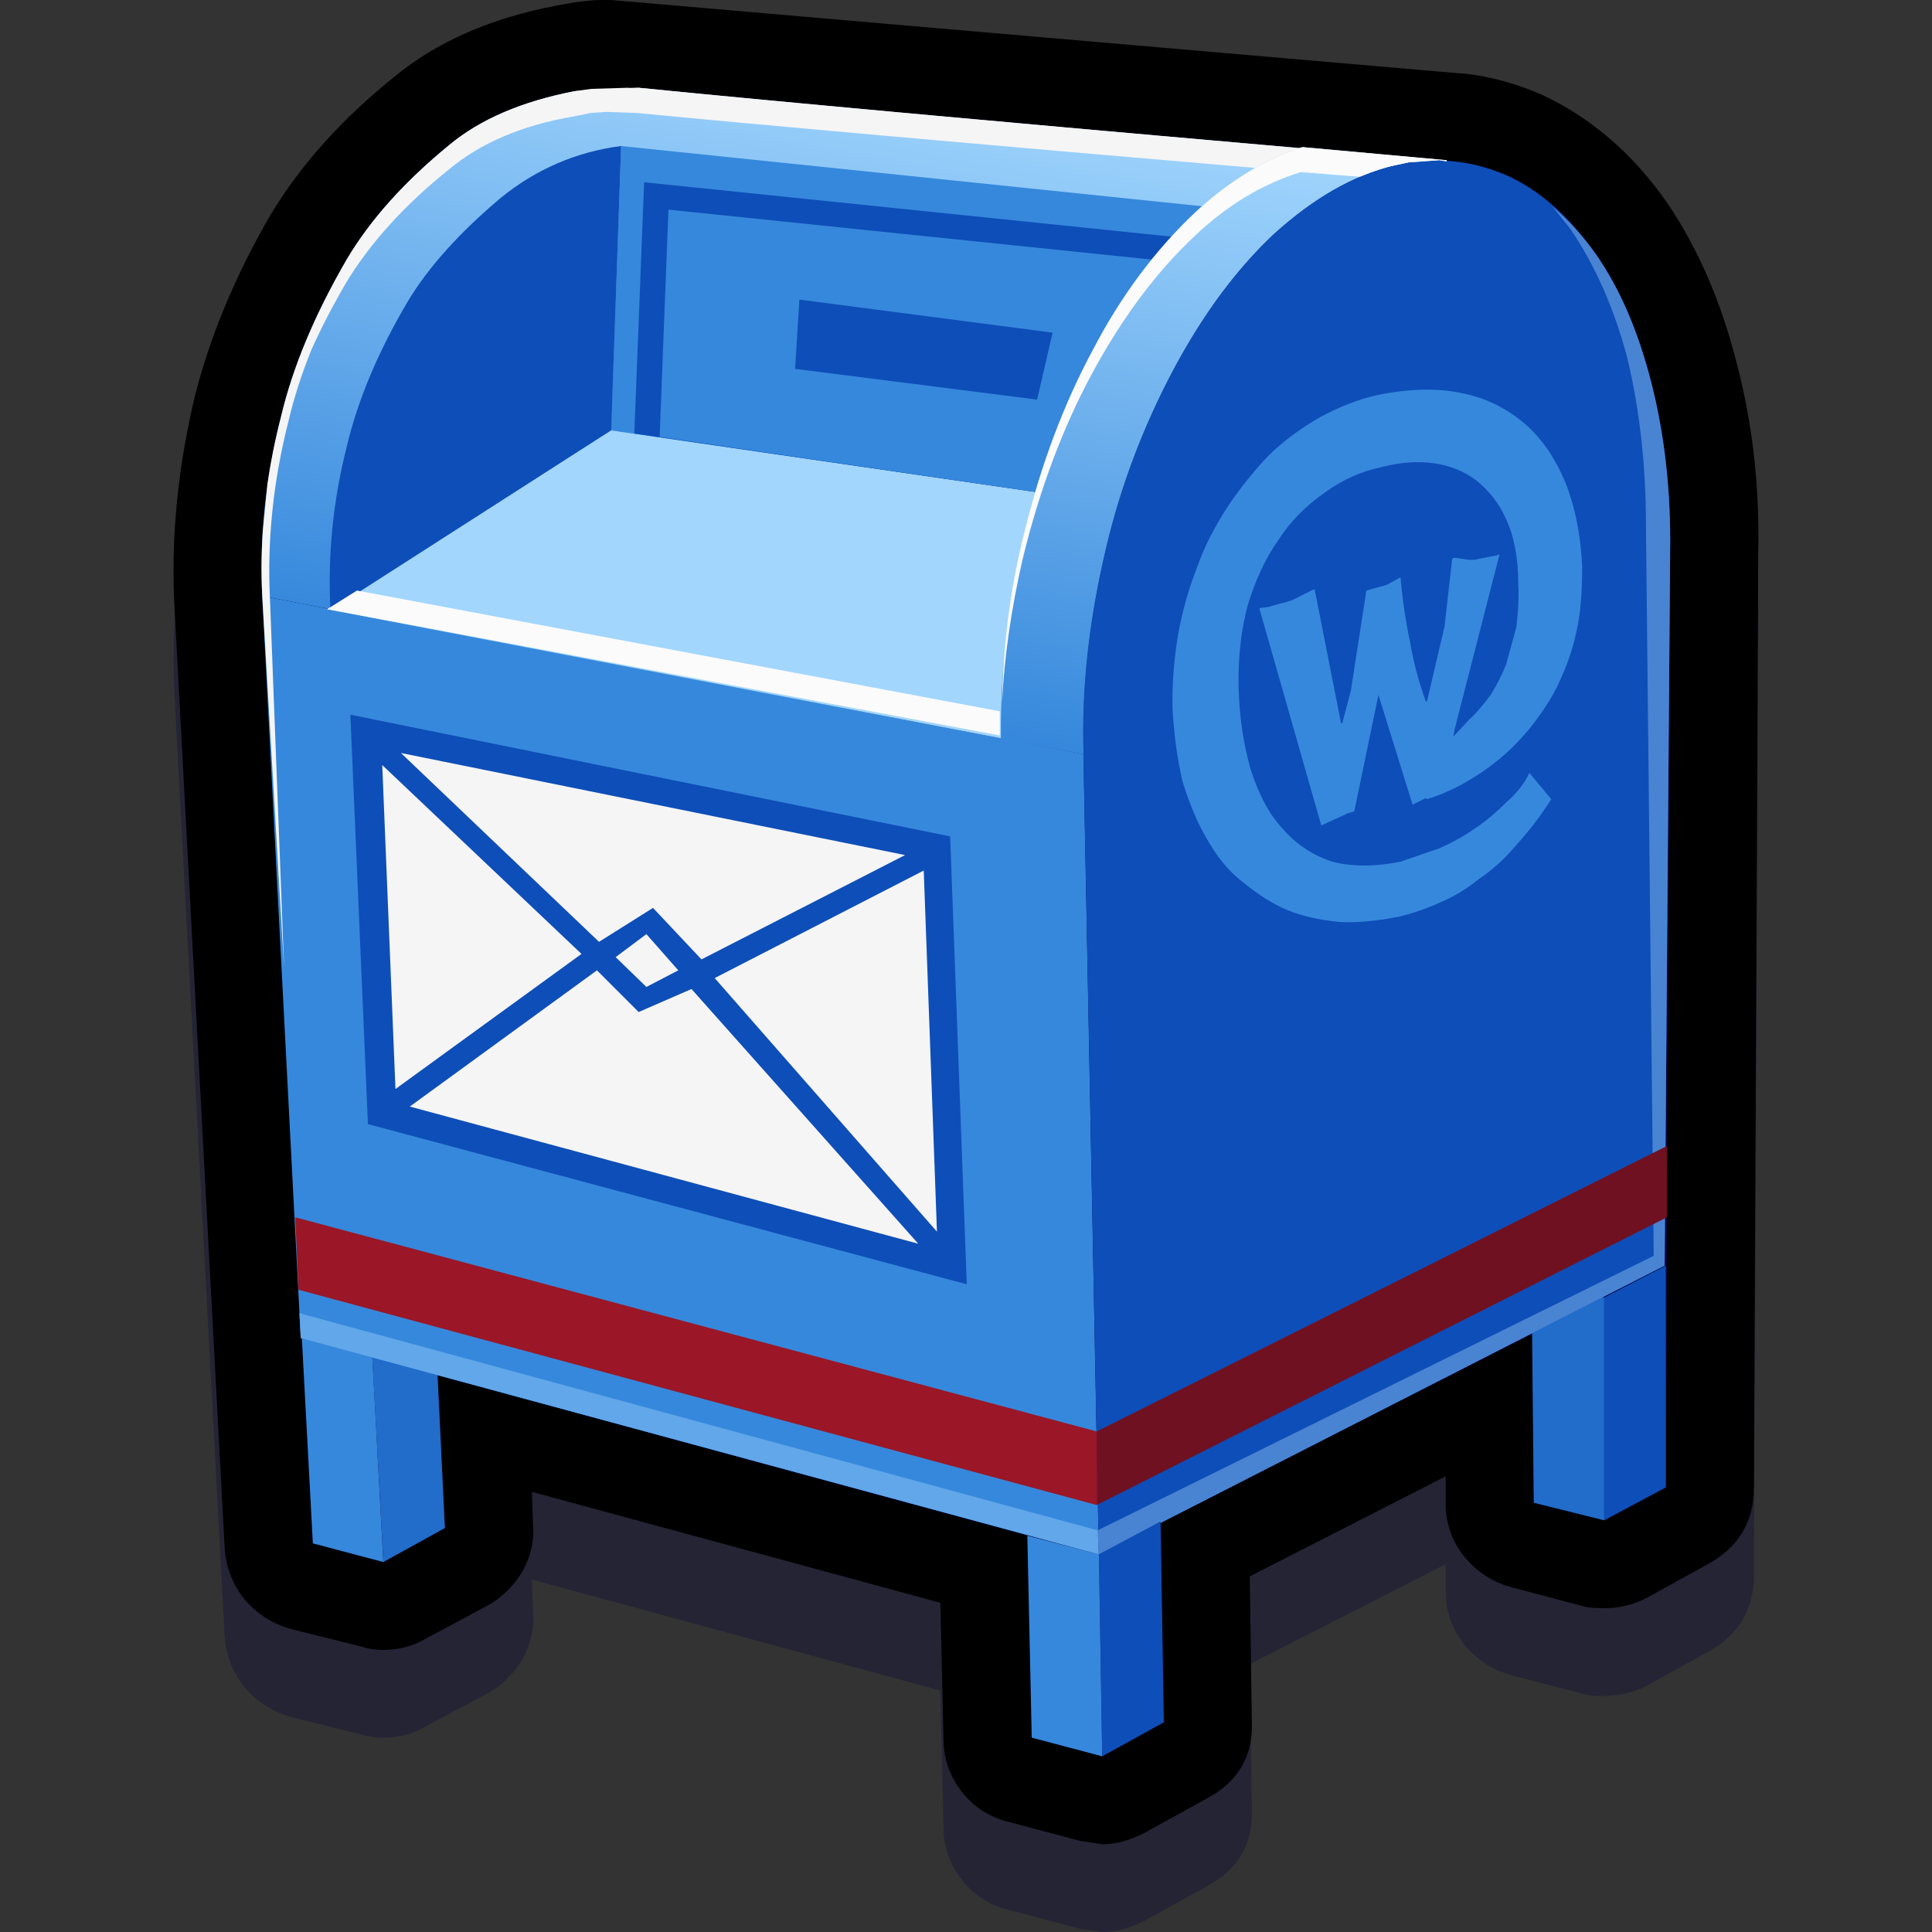 
<svg xmlns="http://www.w3.org/2000/svg" version="1.1" xmlns:xlink="http://www.w3.org/1999/xlink" preserveAspectRatio="none" x="0px" y="0px" width="512px" height="512px" viewBox="0 0 512 512">
<rect x="0" y="0" width="512" height="512" fill="#333333" stroke="none"/>
<defs>
<linearGradient id="Gradient_1" gradientUnits="userSpaceOnUse" x1="33.387" y1="2.713" x2="27.912" y2="31.988" spreadMethod="pad">
<stop  offset="0%" stop-color="#A2D6FD"/>

<stop  offset="100%" stop-color="#3688DC"/>
</linearGradient>

<linearGradient id="Gradient_2" gradientUnits="userSpaceOnUse" x1="49.887" y1="6.287" x2="44.712" y2="34.812" spreadMethod="pad">
<stop  offset="0%" stop-color="#A2D6FD"/>

<stop  offset="100%" stop-color="#3688DC"/>
</linearGradient>

<g id="icons_Kinz_Post_0_Layer4_0_FILL">
<path fill="#00003C" fill-opacity="0.298" stroke="none" d="
M 342.05 42.75
L 341.5 42.75 115.95 23.25 113.65 23.25
Q 108.95 23.25 101.65 24.75 75.4 29.65 58.5 43.65 37.8 60.2 25.8 80 11.8 104.15 5.7 128 -1 155.95 0.15 182.4
L 13.55 433.75
Q 14.15 441.3 18.8 447.15 23.8 452.95 31.05 455
L 49.75 459.65
Q 52.35 460.5 55.6 460.5 61.7 460.5 66.65 457.6
L 83 448.85
Q 88.85 445.65 92.35 439.85 95.85 433.75 95.25 427.05
L 94.95 418.6 203.2 448 204.05 484.35
Q 204.05 491.95 209.05 498.35 214 504.45 221.6 506.2
L 240.25 511.15 246.1 512
Q 251.35 512 257.15 509.1
L 273.5 500.05
Q 286.35 493.4 285.75 479.4
L 285.2 441 337.1 414.55 337.1 421.55
Q 337.1 429.65 342.05 435.8 347 441.9 354.6 443.95
L 373.3 448.85
Q 375.05 449.45 379.1 449.45 384.95 449.45 390.2 446.85
L 406.55 437.8
Q 418.8 431.15 418.8 417.45
L 419.95 169.6
Q 420.55 143.15 414.1 119 408 95.15 396.05 77.4 382.6 57.9 363.05 48.6 352.55 43.95 342.05 42.75 Z"/>
</g>

<g id="icons_Kinz_Post_0_Layer3_0_FILL">
<path fill="#000000" stroke="none" d="
M 342.05 19.5
L 341.5 19.5 115.95 0 113.65 0
Q 108.95 0 101.65 1.45 75.4 6.4 58.5 20.35 37.8 36.95 25.8 56.75 11.8 80.85 5.7 104.75 -1 132.65 0.15 159.15
L 13.55 410.45
Q 14.15 418.05 18.8 423.85 23.8 429.65 31.05 431.7
L 49.75 436.35
Q 52.35 437.25 55.6 437.25 61.7 437.25 66.65 434.35
L 83 425.6
Q 88.85 422.4 92.35 416.6 95.85 410.45 95.25 403.8
L 94.95 395.35 203.2 424.75 204.05 461.1
Q 204.05 468.65 209.05 475.05 214 481.15 221.6 482.9
L 240.25 487.85 246.1 488.75
Q 251.35 488.75 257.15 485.8
L 273.5 476.8
Q 286.35 470.1 285.75 456.15
L 285.2 417.75 337.1 391.25 337.1 398.25
Q 337.1 406.4 342.05 412.5 347 418.6 354.6 420.65
L 373.3 425.6
Q 375.05 426.2 379.1 426.2 384.95 426.2 390.2 423.55
L 406.55 414.55
Q 418.8 407.85 418.8 394.2
L 419.95 146.35
Q 420.55 119.85 414.1 95.7 408 71.85 396.05 54.1 382.6 34.6 363.05 25.3 352.55 20.65 342.05 19.5 Z"/>
</g>

<g id="icons_Kinz_Post_0_Layer2_0_FILL">
<path fill="#00003C" stroke="none" d="
M 60.55 8
Q 59.4 7.5 58.05 7.35 31.54 5.049 21.1 4
L 18.2 4.15
Q 14.6 4.85 12.5 6.6 9.45 9.1 7.85 11.8 5.65 15.6 4.85 19 3.8 23.15 4 27.15
L 6.3 70.3 9.5 71.15 12.3 69.6 11.95 62.65 38.75 69.95 38.95 79.15 42.15 80 44.95 78.45 44.8 69.35 61.7 60.75 61.75 68.45 64.95 69.25 67.75 67.75 67.95 25.1
Q 68 21 67.1 17.45 66.2 13.9 64.55 11.55 62.75 9 60.55 8 Z"/>
</g>

<g id="icons_Kinz_Post_0_Layer2_1_FILL">
<path fill="#226CCA" stroke="none" d="
M 69.3 350.55
L 52.65 359.55 55.6 413.95 71.9 404.95 69.3 350.55 Z"/>
</g>

<g id="icons_Kinz_Post_0_Layer2_2_FILL">
<path fill="#3688DC" stroke="none" d="
M 9 61.8
L 5.8 60.95 6.3 70.3 9.5 71.15 9 61.8 Z"/>
</g>

<g id="icons_Kinz_Post_0_Layer2_3_FILL">
<path fill="#0E4EB8" stroke="none" d="
M 64.95 59.1
L 64.95 69.25 67.75 67.75 67.75 57.65 64.95 59.1 Z"/>
</g>

<g id="icons_Kinz_Post_0_Layer2_4_FILL">
<path fill="#226CCA" stroke="none" d="
M 64.95 59.1
L 61.65 58.3 61.75 68.45 64.95 69.25 64.95 59.1 Z"/>
</g>

<g id="icons_Kinz_Post_0_Layer2_5_FILL">
<path fill="#3688DC" stroke="none" d="
M 42 70.8
L 41.3 34.35 4 27.15 5.75 60.95 42 70.8 Z"/>
</g>

<g id="icons_Kinz_Post_0_Layer2_6_FILL">
<path fill="#61A7E9" stroke="none" d="
M 34 348
L 33.35 348 33.7 354.6 245.2 411.95 244.9 405.55 34 348.2 34 348 Z"/>
</g>

<g id="icons_Kinz_Post_0_Layer2_7_FILL">
<path fill="url(#Gradient_1)" stroke="none" d="
M 56.05 7.4
L 57.45 7.3
Q 31.42 5.037 21.1 4
L 18.2 4.15
Q 14.6 4.85 12.5 6.6 9.45 9.1 7.85 11.8 5.65 15.6 4.85 19 3.8 23.15 4 27.15
L 41.3 34.35
Q 41.15 29.95 42.3 25.05 43.3 20.75 45.4 16.8 47.4 13.05 49.95 10.65 52.65 8.2 55.35 7.55
L 56.05 7.4 Z"/>
</g>

<g id="icons_Kinz_Post_0_Layer2_8_FILL">
<path fill="#0E4EB8" stroke="none" d="
M 376.8 67.2
Q 366.3 52.35 353.45 46.55 338.85 40.15 323.1 43.95 307.35 47.7 291.6 61.95 276.7 75.95 265.05 97.75 252.8 120.75 246.95 145.75 240.25 174.25 241.1 199.85
L 245.2 411.95 395.15 335.4 396.6 146.05
Q 396.9 122.2 391.65 101.55 386.4 80.85 376.8 67.2 Z"/>
</g>

<g id="icons_Kinz_Post_0_Layer2_9_FILL">
<path fill="#4984D3" stroke="none" d="
M 370.05 60.5
Q 380 75.05 385.25 94.85 390.2 115.5 390.2 139.35
L 392.25 332.8 244.9 405.55 245.2 411.95 395.15 335.4 396.6 146.05
Q 396.9 122.2 391.65 101.55 386.4 80.85 376.8 67.2 371.8 60.2 365.4 54.7
L 370.05 60.5 Z"/>
</g>

<g id="icons_Kinz_Post_0_Layer2_10_FILL">
<path fill="#0E4EB8" stroke="none" d="
M 44.8 69.3
L 42 70.8 42.15 80 44.95 78.45 44.8 69.3 Z"/>
</g>

<g id="icons_Kinz_Post_0_Layer2_11_FILL">
<path fill="#3688DC" stroke="none" d="
M 38.75 69.95
L 38.95 79.15 42.15 80 42 70.8 38.75 69.95 Z"/>
</g>

<g id="icons_Kinz_Post_0_Layer2_12_FILL">
<path fill="#A2D6FD" stroke="none" d="
M 229.45 147.5
L 234.1 131.2 115.95 114.05 40.7 161.45 224.5 196.65
Q 224.8 169 229.45 147.5 Z"/>
</g>

<g id="icons_Kinz_Post_0_Layer2_13_FILL">
<path fill="#3688DC" stroke="none" d="
M 234.1 131.2
L 275.85 55 118.6 38.7 115.95 114.05 234.1 131.2 Z"/>
</g>

<g id="icons_Kinz_Post_0_Layer2_14_FILL">
<path fill="#0E4EB8" stroke="none" d="
M 234.1 131.2
L 271.15 63.4 124.7 48.3 122.1 114.9 234.1 131.2 Z"/>
</g>

<g id="icons_Kinz_Post_0_Layer2_15_FILL">
<path fill="#3688DC" stroke="none" d="
M 22.45 9.55
L 22.05 19.9 39.4 22.45 44.65 11.85 22.45 9.55 Z"/>
</g>

<g id="icons_Kinz_Post_0_Layer2_16_FILL">
<path fill="url(#Gradient_2)" stroke="none" d="
M 55.35 7.55
L 56.05 7.4 57.45 7.3 57.8 7.35 57.8 7.3 51.25 6.7
Q 48.65 7.55 46.4 9.65 43.65 12.25 41.75 15.9 39.75 19.6 38.6 24.3 37.5 29.1 37.55 33.65
L 41.3 34.35
Q 41.15 29.95 42.3 25.05 43.3 20.75 45.4 16.8 47.4 13.05 49.95 10.65 52.65 8.2 55.35 7.55 Z"/>
</g>

<g id="icons_Kinz_Post_0_Layer2_17_FILL">
<path fill="#0E4EB8" stroke="none" d="
M 10.6 13.75
Q 8.6 17.15 7.85 20.3 6.9 24.05 7.1 27.8
L 19.85 19.6 20.3 6.65
Q 17.25 7.05 14.85 9 12 11.4 10.6 13.75 Z"/>
</g>

<g id="icons_Kinz_Post_0_Layer1_0_FILL">
<path fill="#9B1626" stroke="none" d="
M 32.25 322.6
L 33.1 341.8 244.65 398.85 244.65 379.35 32.25 322.6 Z"/>

<path fill="#701121" stroke="none" d="
M 395.75 322.6
L 395.75 303.7 244.65 379.35 244.65 398.85 395.75 322.6 Z"/>

<path fill="#0E4EB8" stroke="none" d="
M 210.2 340.35
L 205.8 221.65 46.85 189.4 51.5 297.9 210.2 340.35
M 165.85 79.4
L 164.7 97.75 228.85 105.9 232.95 88.15 165.85 79.4 Z"/>

<path fill="#3688DC" stroke="none" d="
M 358.1 112.3
Q 350.55 105.9 341.2 104.15 331.55 102.1 318.75 104.75 311.45 106.45 303.85 110.55 296.25 114.9 290.45 120.45 284.6 126.55 279.65 133.8 274.1 142.25 271.45 149.8 267.95 158.55 266.2 168.15 264.45 178.9 264.75 188.2 265.35 198.4 267.4 207.15 270.3 216.45 273.8 222.25 277.9 229.55 283.15 233.6 289.55 238.85 295.1 241.15 300.65 243.5 309.1 244.35 316.1 244.65 324.85 242.9 330.7 241.45 335.65 239.15 341.2 236.8 345.85 233 351.1 229.55 355.8 224 361.05 218.2 365.1 211.8
L 359.3 204.8
Q 357.25 209.15 353.15 212.65 348.8 217 344.7 219.65 340.6 222.55 335.35 224.85
L 325.15 228.35
Q 314.95 230.4 307.05 228.35 299.2 225.75 293.95 219.65 288.7 214.1 285.45 203.95 282.55 193.75 282.25 182.4 281.95 170.75 284.6 160.6 287.8 150.1 292.75 143.15 297.45 135.85 305 130.6 312 125.4 320.75 123.65 327.75 121.9 333.9 122.75 340.3 123.65 345 127.15 350.25 131.2 353.15 137.6 356.35 144.6 356.35 154.75 356.65 160 355.8 166.4
L 353.15 176
Q 351.7 179.8 349.05 184.15 345.55 188.8 343.5 190.55
L 339.15 195.2 339.45 193.45 351.4 146.9 350.55 147.2 344.7 148.35 343.25 148.35 339.45 147.8 338.85 148.05 336.8 166.1 332.15 185.9 331.85 185.9
Q 328.95 177.75 327.75 170.45 326 162.35 325.15 153
L 321.35 155.05 316.1 156.5 312 183 309.7 191.7 309.4 191.7 302.4 156.2 302.1 156.2 297.45 158.55
Q 295.95 159.4 293.05 160
L 290.15 160.85 287.8 161.15 287.8 161.45 304.15 218.75 311.15 215.55 312.9 215 319.3 184.15 328.35 213.25 331.85 211.5 332.15 211.8
Q 336.8 210.35 341.2 208 346.45 205.1 350.8 201.6 355.2 198.1 359.55 192.85 364.55 186.45 366.85 181.55 370.35 174.25 371.8 167.25 373.3 160.85 373.3 150.1 372.7 137.6 368.9 128 364.8 118.1 358.1 112.3 Z"/>
</g>

<g id="icons_Kinz_Post_0_Layer0_0_FILL">
<path fill="#F5F5F5" stroke="none" d="
M 286.65 44.5
Q 292.45 41.3 298.3 39.25 175.8 28.5 123.25 23.25
L 120.55 23.3 120.65 23.25 110.7 23.55 106.35 24.15
Q 85.35 28.2 73.1 38.4 55.3 52.95 45.95 68.65 33.1 90.75 28.45 110.55 26.112 119.62 24.85 128.5 24.262 134.637 23.65 140.75 23.06 149.418 23.5 157.95
L 29.3 256.85 25.55 158.85
Q 24.35 135.55 30.5 111.4 32.634 102.336 36.5 92.75 40.384 84.107 45.65 75.05 55.3 59.05 73.1 44.8 85.65 34.35 106.05 30.85
L 110.45 29.95 114.8 29.65 122.95 29.95
Q 170.8 34.6 286.65 44.5
M 298.9 45.4
L 298.6 45.65
Q 302.7 45.95 306.75 46.25
L 298.9 45.4
M 202.3 326.4
L 198.8 230.7 143.4 259.2 202.3 326.4
M 55.3 202.75
L 58.8 288.6 108.1 252.8 55.3 202.75
M 127.05 240.6
L 139.9 254.25 193.85 226.6 60.25 199.55 112.75 249.6 127.05 240.6
M 133.75 257.15
L 125.3 247.55 117.15 253.65 125.3 261.55 133.75 257.15
M 137.25 262.1
L 123.25 268.2 112.2 257.15 62.6 293.25 197.35 329.6 137.25 262.1 Z"/>

<path fill="#FBFBFB" stroke="none" d="
M 337.4 42.75
L 337.4 42.45 299.2 39
Q 298.9 39 298.3 39.25 292.45 41.3 286.65 44.5 278.45 49.15 270.9 56.15 254.85 71.25 243.75 92.5 232.1 114.05 225.35 141.4 219.85 163.8 219.55 186.45 220.4 168.15 225.1 147.8 231.8 120.45 243.45 98.9 255.4 76.8 270.6 62.55 283.45 50.35 298.6 45.65
L 298.9 45.4 306.75 46.25 314.35 46.85
Q 320.2 44.5 323.1 43.95
L 327.2 43.05 335.35 42.45 337.4 42.75
M 218.95 194.9
L 218.95 188.5 48.6 156.5 40.7 161.45 218.95 194.9 Z"/>
</g>
</defs>

<g transform="matrix( 1, 0, 0, 1, 46,0) ">
<g transform="matrix( 1, 0, 0, 1, 0,0) ">
<use xlink:href="#icons_Kinz_Post_0_Layer4_0_FILL"/>
</g>

<g transform="matrix( 1, 0, 0, 1, 0,0) ">
<use xlink:href="#icons_Kinz_Post_0_Layer3_0_FILL"/>
</g>

<g transform="matrix( 5.835, 0, 0, 5.818, 0.15,0) ">
<use xlink:href="#icons_Kinz_Post_0_Layer2_0_FILL"/>
</g>

<g transform="matrix( 1, 0, 0, 1, 0,0) ">
<use xlink:href="#icons_Kinz_Post_0_Layer2_1_FILL"/>
</g>

<g transform="matrix( 5.835, 0, 0, 5.818, 0.15,0) ">
<use xlink:href="#icons_Kinz_Post_0_Layer2_2_FILL"/>
</g>

<g transform="matrix( 5.835, 0, 0, 5.818, 0.15,0) ">
<use xlink:href="#icons_Kinz_Post_0_Layer2_3_FILL"/>
</g>

<g transform="matrix( 5.835, 0, 0, 5.818, 0.15,0) ">
<use xlink:href="#icons_Kinz_Post_0_Layer2_4_FILL"/>
</g>

<g transform="matrix( 5.835, 0, 0, 5.818, 0.15,0) ">
<use xlink:href="#icons_Kinz_Post_0_Layer2_5_FILL"/>
</g>

<g transform="matrix( 1, 0, 0, 1, 0,0) ">
<use xlink:href="#icons_Kinz_Post_0_Layer2_6_FILL"/>
</g>

<g transform="matrix( 5.835, 0, 0, 5.818, 0.15,0) ">
<use xlink:href="#icons_Kinz_Post_0_Layer2_7_FILL"/>
</g>

<g transform="matrix( 1, 0, 0, 1, 0,0) ">
<use xlink:href="#icons_Kinz_Post_0_Layer2_8_FILL"/>
</g>

<g transform="matrix( 1, 0, 0, 1, 0,0) ">
<use xlink:href="#icons_Kinz_Post_0_Layer2_9_FILL"/>
</g>

<g transform="matrix( 5.835, 0, 0, 5.818, 0.15,0) ">
<use xlink:href="#icons_Kinz_Post_0_Layer2_10_FILL"/>
</g>

<g transform="matrix( 5.835, 0, 0, 5.818, 0.15,0) ">
<use xlink:href="#icons_Kinz_Post_0_Layer2_11_FILL"/>
</g>

<g transform="matrix( 1, 0, 0, 1, 0,0) ">
<use xlink:href="#icons_Kinz_Post_0_Layer2_12_FILL"/>
</g>

<g transform="matrix( 1, 0, 0, 1, 0,0) ">
<use xlink:href="#icons_Kinz_Post_0_Layer2_13_FILL"/>
</g>

<g transform="matrix( 1, 0, 0, 1, 0,0) ">
<use xlink:href="#icons_Kinz_Post_0_Layer2_14_FILL"/>
</g>

<g transform="matrix( 5.835, 0, 0, 5.818, 0.15,0) ">
<use xlink:href="#icons_Kinz_Post_0_Layer2_15_FILL"/>
</g>

<g transform="matrix( 5.835, 0, 0, 5.818, 0.15,0) ">
<use xlink:href="#icons_Kinz_Post_0_Layer2_16_FILL"/>
</g>

<g transform="matrix( 5.835, 0, 0, 5.818, 0.15,0) ">
<use xlink:href="#icons_Kinz_Post_0_Layer2_17_FILL"/>
</g>

<g transform="matrix( 1, 0, 0, 1, 0,0) ">
<use xlink:href="#icons_Kinz_Post_0_Layer1_0_FILL"/>
</g>

<g transform="matrix( 1, 0, 0, 1, 0,0) ">
<use xlink:href="#icons_Kinz_Post_0_Layer0_0_FILL"/>
</g>
</g>
</svg>
